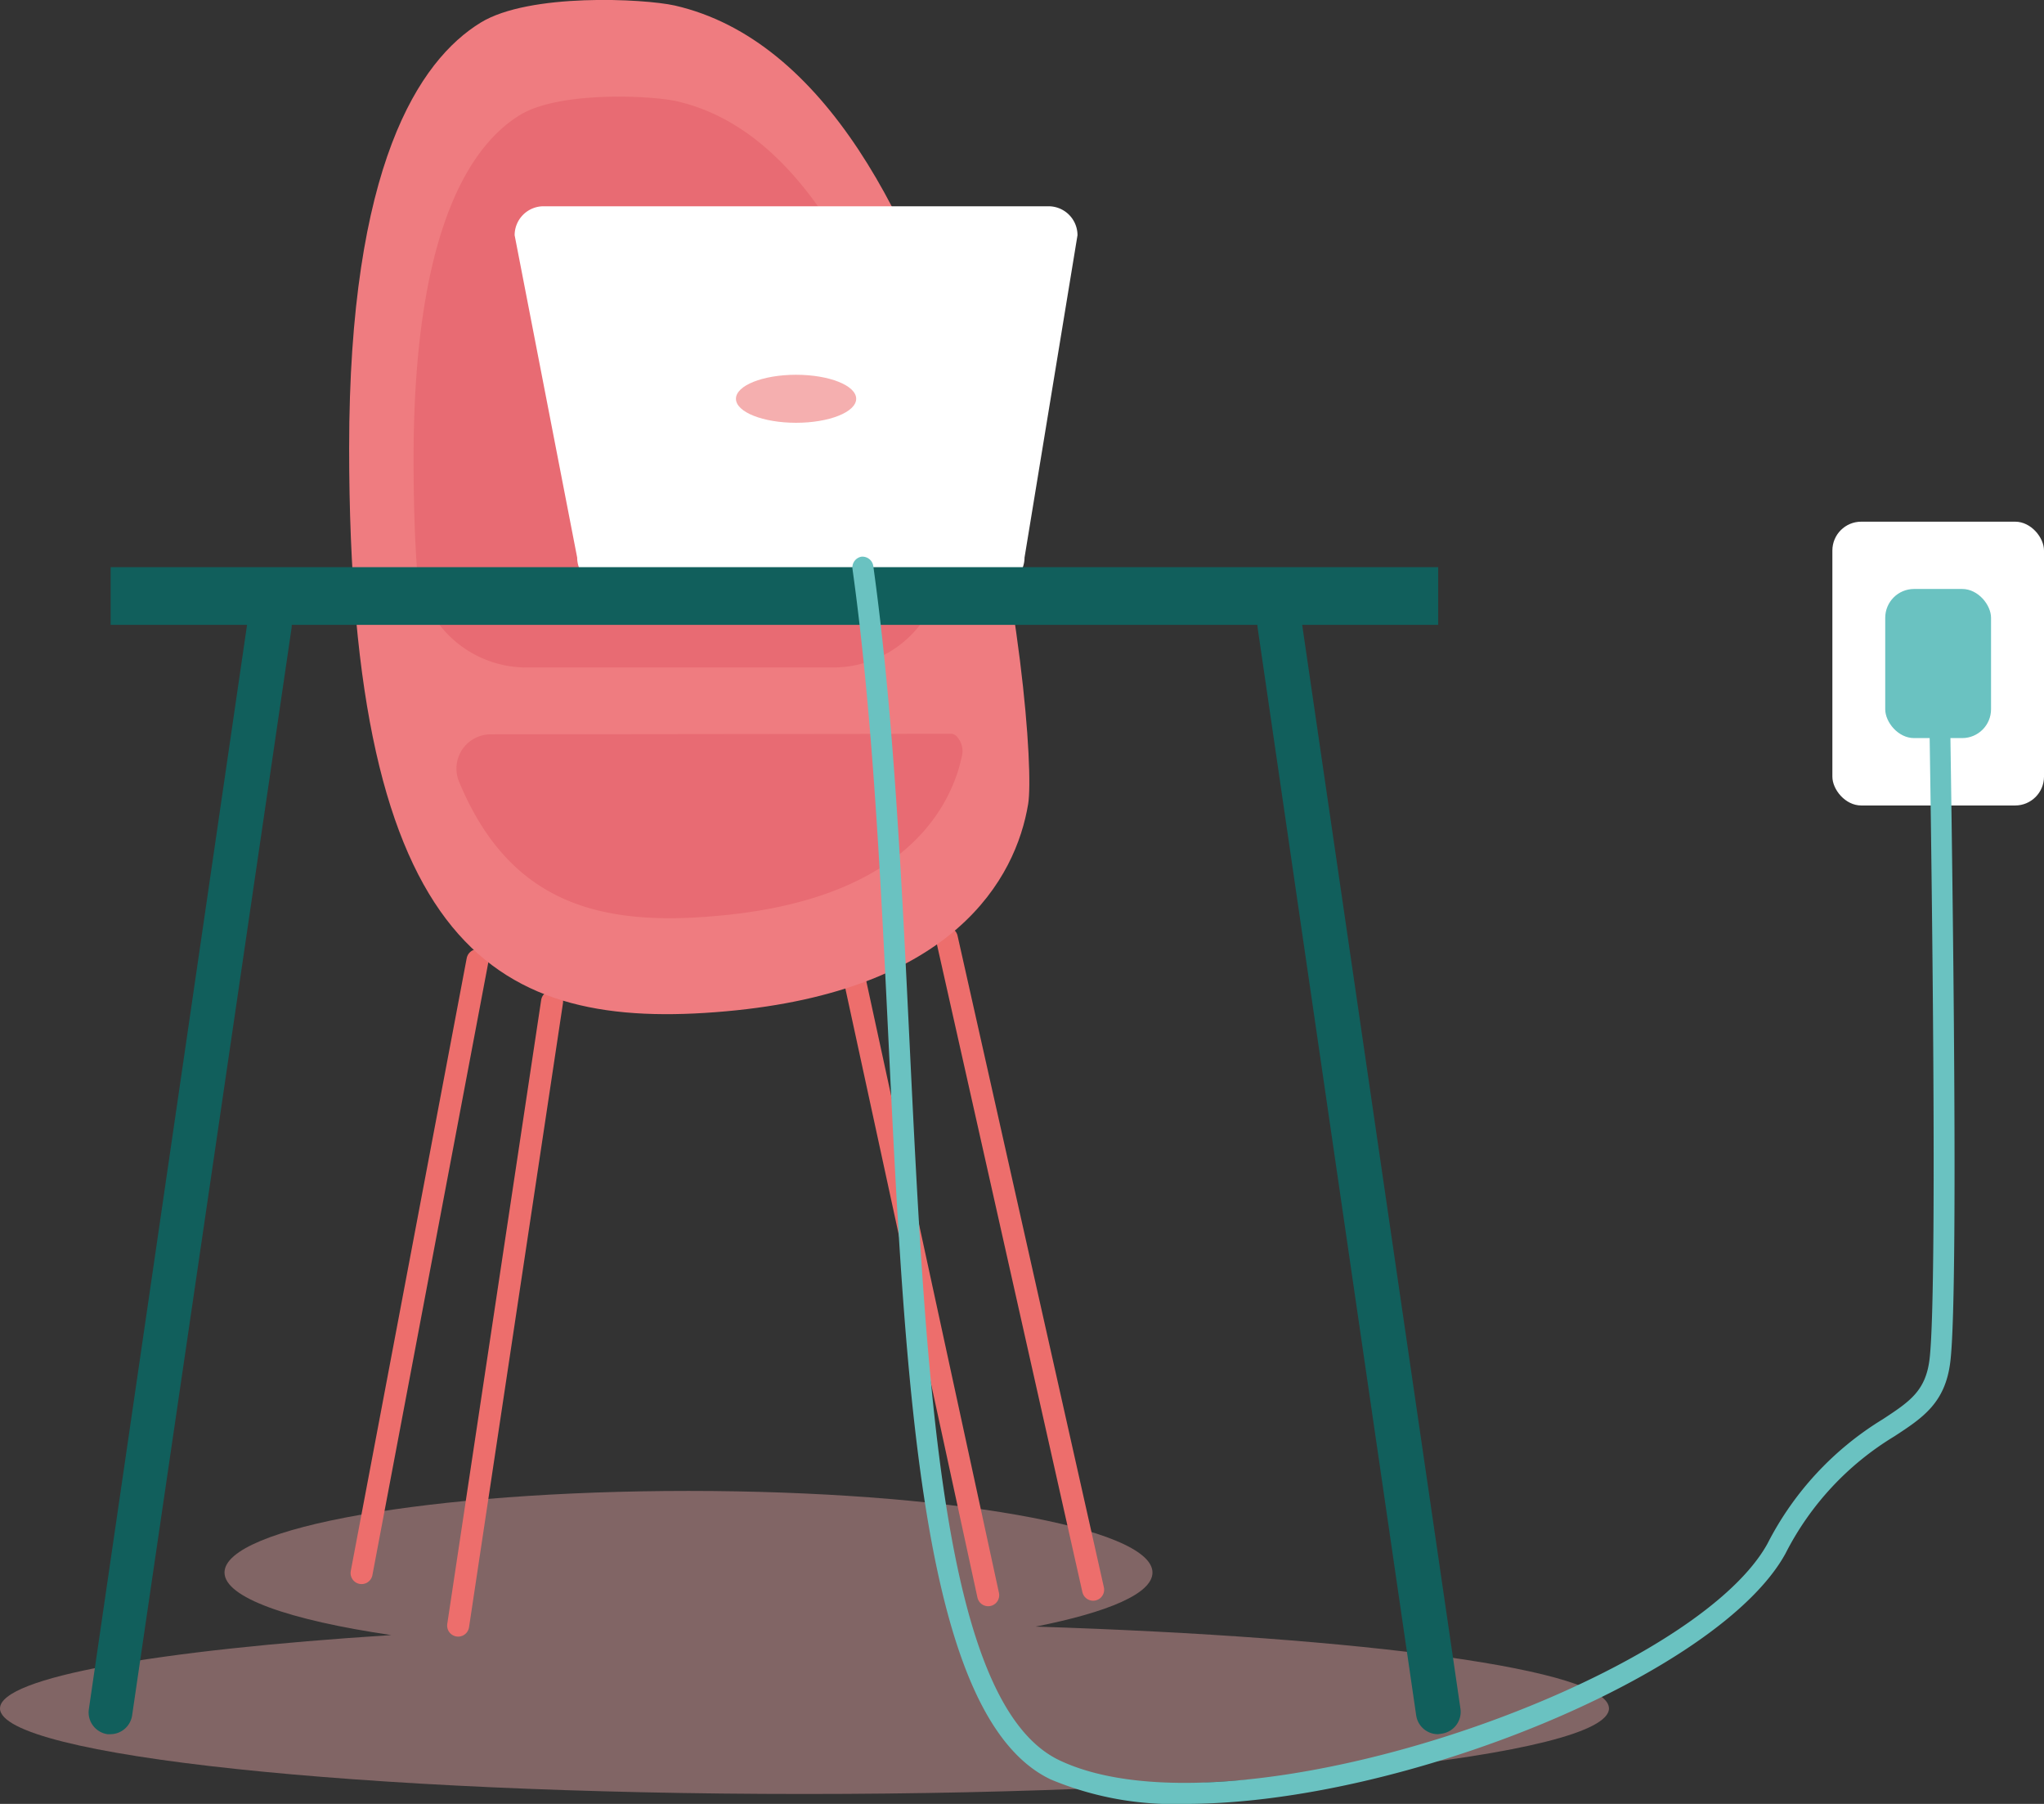 <svg xmlns="http://www.w3.org/2000/svg" viewBox="0 0 185.64 163.8"><rect x="0" y="0" width="185.64" height="163.8" fill="#333333" stroke="none"/><defs><style>.cls-1{isolation:isolate;}.cls-2,.cls-8{fill:#f5afaf;}.cls-2,.cls-5{opacity:0.4;mix-blend-mode:multiply;}.cls-3{fill:none;stroke:#ed6e6c;stroke-linecap:round;stroke-linejoin:round;stroke-width:2px;}.cls-4{fill:#ef7c80;}.cls-6{fill:#de535e;}.cls-7{fill:#fff;}.cls-9{fill:#115f5c;}.cls-10{fill:#6ac2c1;}</style></defs><title>comp_table</title><g class="cls-1"><g id="Слой_2" data-name="Слой 2"><g id="Слой_1-2" data-name="Слой 1"><path class="cls-2" d="M94.06,147.7c6.6-1.31,10.61-3,10.61-4.91,0-4.1-18.87-7.41-42.14-7.41s-42.14,3.31-42.14,7.41c0,2.28,5.89,4.32,15.14,5.68C14.25,149.83,0,152.31,0,155.13c0,4.29,32.71,7.77,73.06,7.77s73.07-3.48,73.07-7.77C146.13,151.62,124.18,148.66,94.06,147.7Z"/><line class="cls-3" x1="77.46" y1="88.19" x2="89.75" y2="144.85"/><line class="cls-3" x1="50.14" y1="90.95" x2="41.61" y2="147.61"/><line class="cls-3" x1="43.37" y1="87.19" x2="32.84" y2="142.84"/><line class="cls-3" x1="85.99" y1="85.18" x2="99.28" y2="144.35"/><path class="cls-4" d="M43.66,2.05c-5.6,3.43-11.95,13-11.95,38.63,0,45.88,13.54,53,34.22,51.15S92.26,79.79,93.38,73c1-6.13-4.74-66.24-32.1-72.5C58.43-.13,48.07-.65,43.66,2.05Z"/><g class="cls-5"><path class="cls-6" d="M47.84,60.61a10,10,0,0,1-10-9.34c-.19-2.93-.28-6.11-.28-9.57,0-20.76,5.14-28.49,9.67-31.26,3.57-2.19,12-1.77,14.26-1.24,13.93,3.18,21,23.62,24,39.57a10,10,0,0,1-9.81,11.84Z"/><path class="cls-6" d="M86.43,66.63A.82.82,0,0,1,87,67a1.94,1.94,0,0,1,.36,1.68c-.1.45-.22.91-.37,1.39-1.71,5.27-7,11.75-21.7,13.08-10.65,1-18.95-1-23.59-12.15a3.11,3.11,0,0,1,2.85-4.32Z"/></g><path class="cls-7" d="M95.23,18.73H49.36a2.63,2.63,0,0,0-2.62,2.63l5.68,29.27A2.63,2.63,0,0,0,55,53.25H90.43a2.63,2.63,0,0,0,2.62-2.62l4.81-29.27A2.63,2.63,0,0,0,95.23,18.73Z"/><ellipse class="cls-8" cx="72.3" cy="36.21" rx="5.46" ry="2.18"/><rect class="cls-9" x="10.05" y="51.5" width="120.57" height="5.24"/><path class="cls-9" d="M130.62,157.47a2,2,0,0,1-2-1.71L114.22,57a2,2,0,1,1,4-.58l14.42,98.73a2,2,0,0,1-1.69,2.27Z"/><path class="cls-9" d="M10.05,157.47l-.29,0a2,2,0,0,1-1.69-2.27L22.48,56.45a2,2,0,0,1,4,.58L12,155.76A2,2,0,0,1,10.05,157.47Z"/><rect class="cls-7" x="166.42" y="47.37" width="19.22" height="25.77" rx="2.62"/><rect class="cls-10" x="171.22" y="53.48" width="9.61" height="13.54" rx="2.62"/><path class="cls-10" d="M107.65,163.8a29,29,0,0,1-12.22-2.22C83.68,156,82.24,126.28,80.71,94.8,80,80,79.25,64.73,77.42,51.63a1,1,0,0,1,.81-1.08,1,1,0,0,1,1.08.82c1.84,13.18,2.58,28.51,3.3,43.34,1.5,30.89,2.92,60.07,13.63,65.14,15.77,7.46,57.3-7,64.29-19.69A28.29,28.29,0,0,1,171,128.87c2.42-1.59,3.88-2.55,4.24-5.41.85-6.84,0-57,0-57.53a1,1,0,0,1,.94-1h0a1,1,0,0,1,.95.94c0,2.07.87,50.82,0,57.8-.46,3.73-2.5,5.07-5.09,6.76a26.42,26.42,0,0,0-9.87,10.62C156.19,152,127.39,163.8,107.65,163.8Z"/></g></g></g></svg>